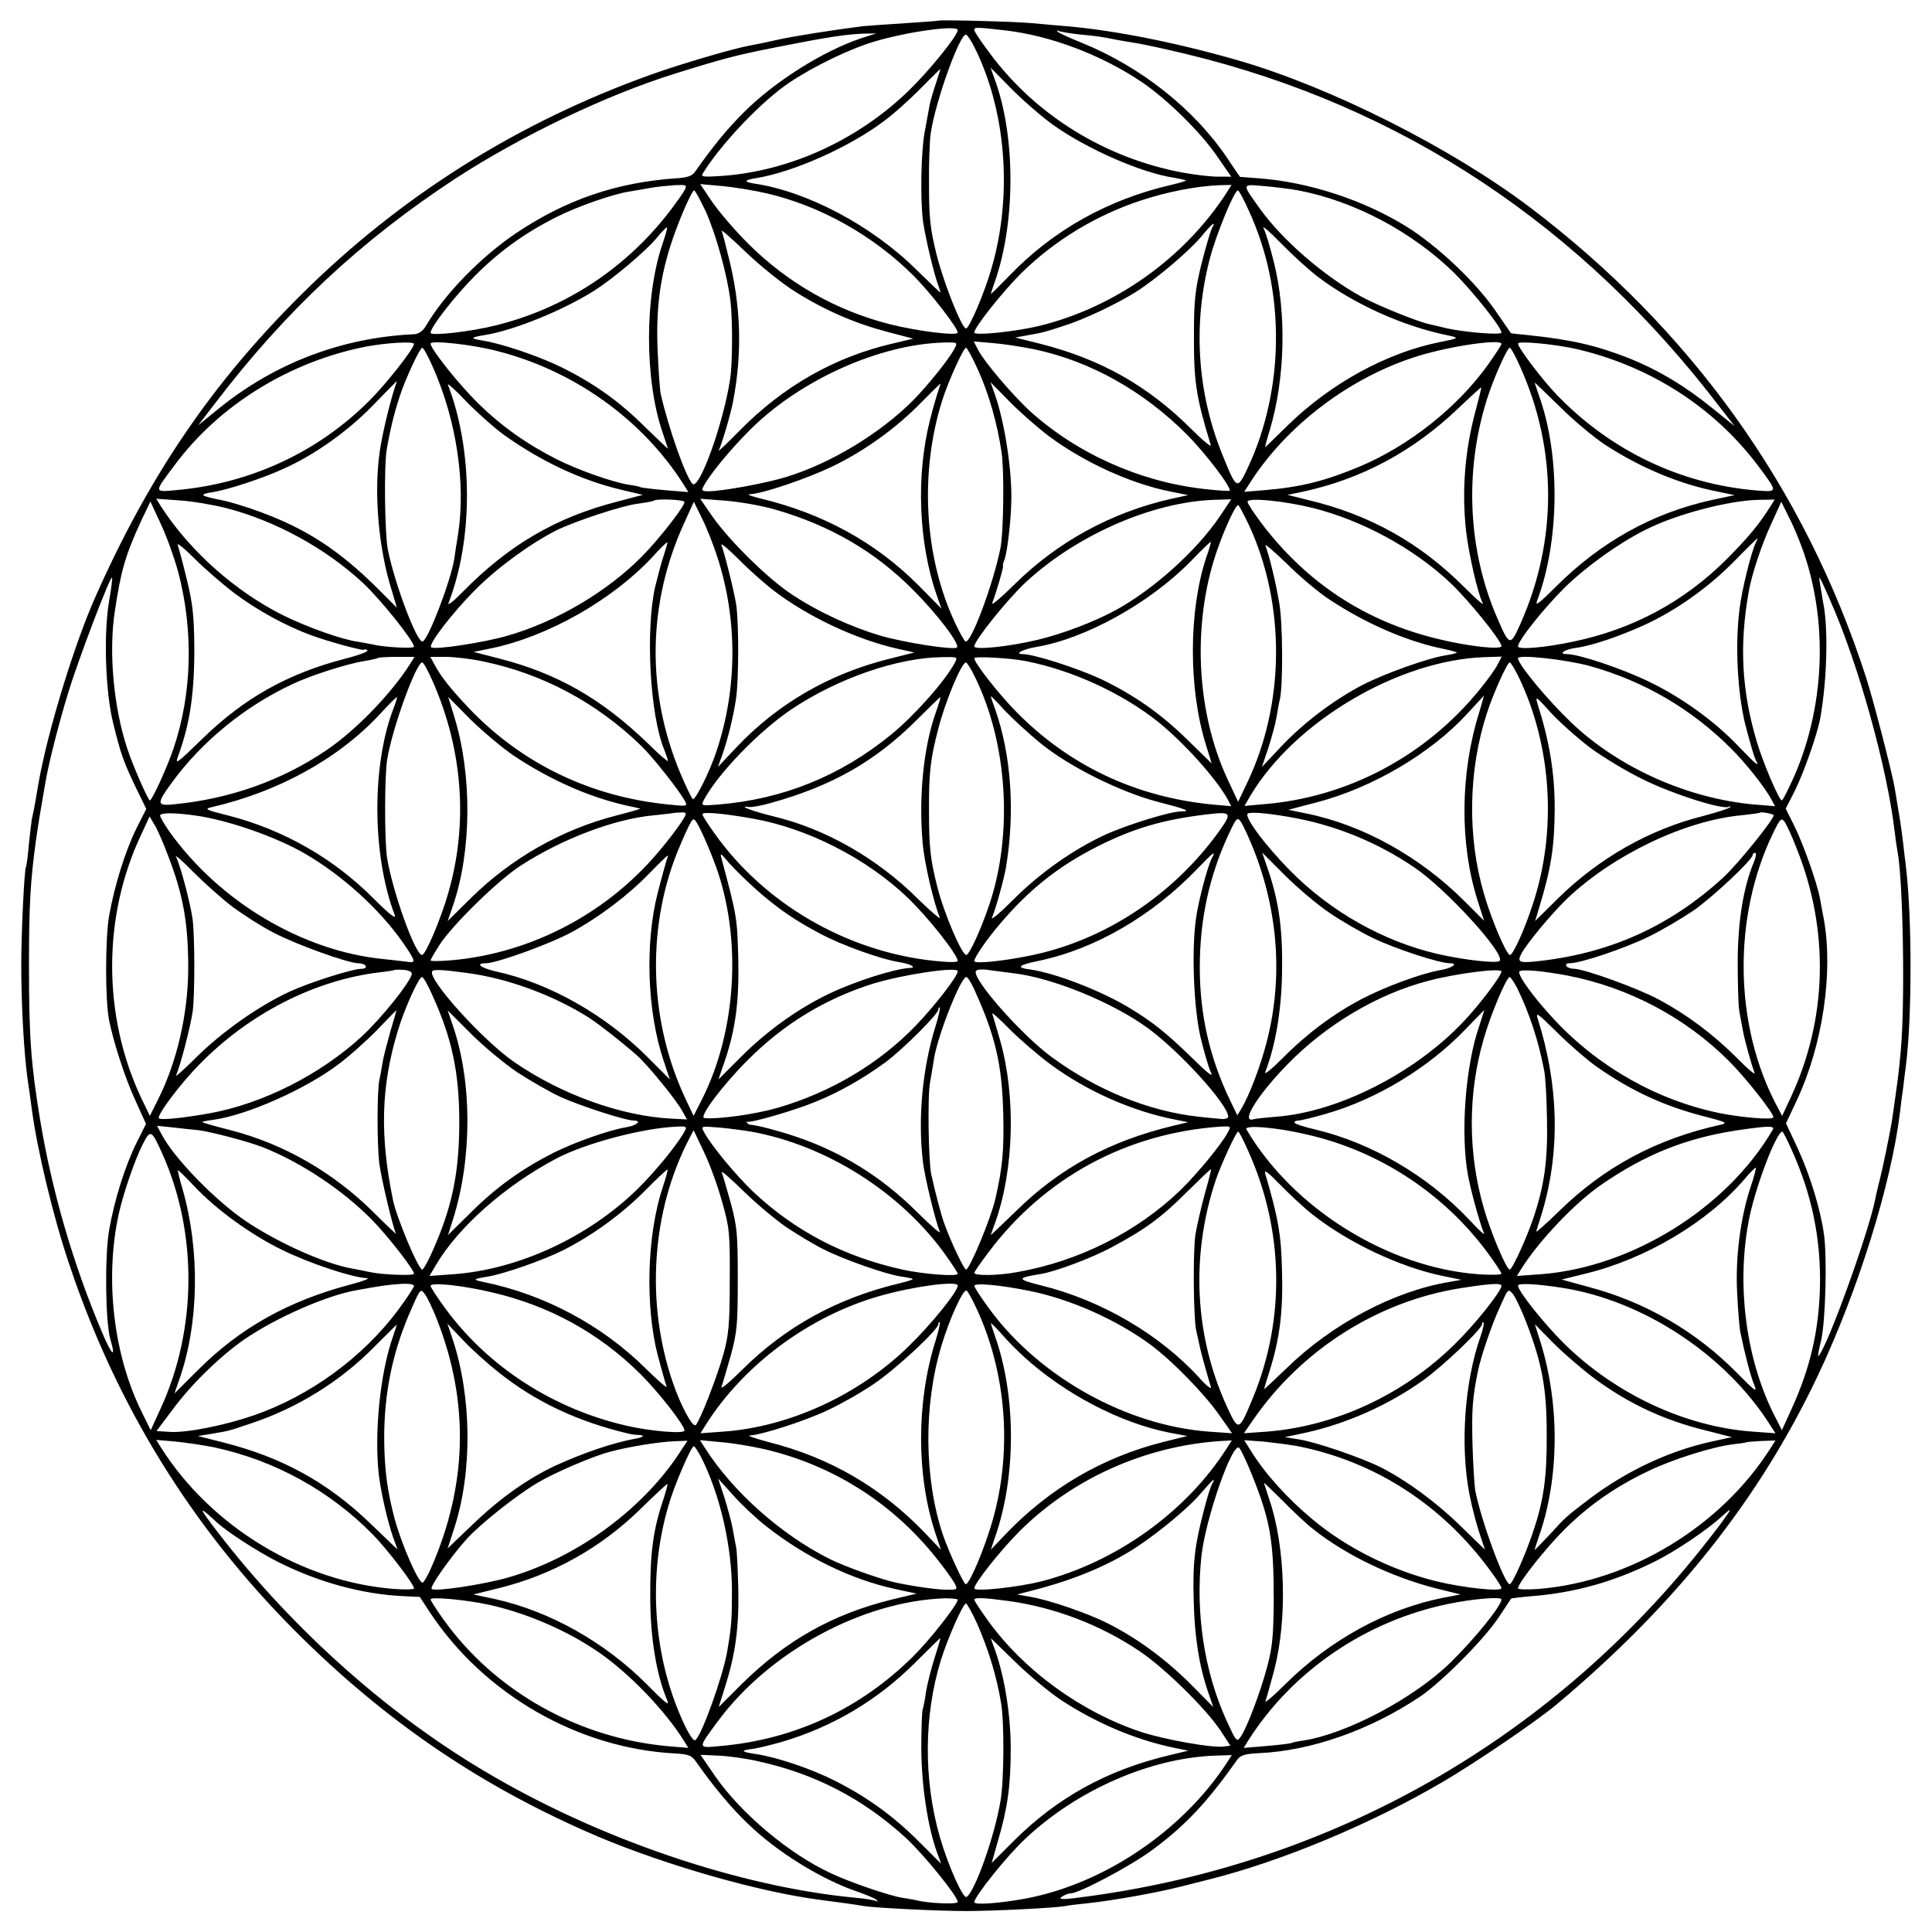 <?xml version="1.0" standalone="no"?>
<!DOCTYPE svg PUBLIC "-//W3C//DTD SVG 20010904//EN"
 "http://www.w3.org/TR/2001/REC-SVG-20010904/DTD/svg10.dtd">
<svg version="1.0" xmlns="http://www.w3.org/2000/svg"
 width="700pt" height="700pt" viewBox="0 0 700 700"
 preserveAspectRatio="xMidYMid meet">
<g transform="translate(0,700) scale(0.1,-0.1)"
fill="#000000" stroke="none">
<path d="M3398 6925 c-2 -1 -55 -5 -118 -9 -63 -4 -133 -9 -155 -11 -109 -14
-256 -37 -312 -50 -35 -8 -78 -17 -96 -20 -57 -10 -249 -66 -360 -106 -480
-172 -904 -438 -1263 -794 -324 -321 -553 -657 -749 -1099 -76 -171 -172 -485
-205 -671 -10 -60 -15 -89 -25 -135 -2 -14 -7 -56 -11 -95 -3 -38 -8 -73 -10
-76 -6 -11 -17 -239 -17 -354 0 -148 10 -323 23 -415 6 -41 13 -89 15 -107 19
-145 77 -390 136 -564 170 -509 442 -951 819 -1329 330 -330 677 -565 1096
-744 249 -105 588 -202 809 -230 48 -6 128 -17 155 -22 44 -7 272 -18 370 -18
101 0 319 11 360 18 14 3 49 7 79 10 94 10 251 38 341 61 8 2 51 13 95 24 266
66 593 202 856 357 119 70 335 217 407 277 430 360 733 740 947 1190 146 308
267 694 299 957 2 19 7 58 11 85 3 28 8 64 10 80 23 178 23 542 0 730 -2 17
-7 54 -10 84 -8 66 -13 94 -31 201 -12 64 -77 316 -103 396 -222 686 -634
1261 -1218 1703 -286 216 -721 435 -1056 532 -222 64 -447 109 -622 124 -38 3
-94 8 -124 11 -61 6 -338 13 -343 9z m72 -34 c0 -20 -103 -147 -176 -218 -183
-178 -427 -291 -673 -310 -71 -5 -83 -4 -75 8 65 106 213 262 313 329 89 60
222 124 311 150 121 36 300 60 300 41z m171 -1 c166 -19 350 -89 497 -188 90
-61 213 -182 271 -267 l52 -75 -50 0 c-27 0 -84 7 -128 15 -279 53 -527 206
-693 427 -33 44 -60 83 -60 89 0 11 5 11 111 -1z m272 -15 c66 -6 82 -9 137
-20 14 -3 43 -7 65 -11 22 -3 105 -21 184 -40 781 -189 1431 -620 1936 -1284
l50 -64 -82 66 c-97 79 -194 137 -298 179 -120 47 -208 68 -370 85 -33 3 -60
6 -61 7 0 1 -26 38 -57 83 -72 104 -210 234 -321 303 -156 97 -357 162 -536
175 -36 3 -66 5 -67 5 -1 1 -22 31 -47 69 -120 178 -314 331 -529 418 -43 17
-81 35 -85 39 -4 5 -2 6 3 3 6 -3 41 -9 78 -13z m-794 -14 c-139 -47 -313
-157 -424 -268 -62 -62 -111 -122 -178 -217 -9 -13 -28 -20 -67 -22 -216 -15
-398 -77 -579 -198 -128 -86 -259 -220 -328 -337 -11 -19 -26 -29 -43 -30
-259 -12 -500 -103 -702 -265 l-80 -65 60 78 c255 335 529 591 872 816 239
155 545 302 795 380 179 56 222 67 368 96 187 37 248 46 312 49 l50 1 -56 -18z
m410 -29 c116 -229 141 -537 64 -802 -25 -89 -81 -220 -93 -220 -15 0 -79 160
-106 265 -23 93 -28 132 -28 250 -1 77 2 163 6 191 17 118 109 371 129 358 5
-3 18 -22 28 -42z m-139 -137 c-10 -30 -21 -67 -23 -82 -3 -15 -10 -57 -17
-93 -13 -73 -16 -237 -6 -320 8 -57 39 -191 56 -235 5 -14 8 -25 7 -25 -1 0
-41 38 -88 84 -161 159 -395 283 -587 311 -39 6 -36 13 10 20 134 22 337 113
459 205 37 27 97 81 135 120 38 38 70 70 71 70 1 0 -7 -25 -17 -55z m425 -147
c123 -88 322 -175 439 -192 22 -4 41 -8 43 -10 2 -1 -23 -9 -54 -16 -229 -53
-427 -164 -585 -328 -38 -39 -68 -69 -68 -67 0 1 6 21 14 43 74 209 76 513 6
718 l-21 59 78 -79 c43 -43 110 -101 148 -128z m-1334 -236 c-5 -10 -27 -41
-48 -69 -160 -212 -382 -359 -637 -422 -91 -23 -236 -39 -236 -27 0 21 86 131
160 206 90 90 180 155 295 213 74 38 206 84 265 93 19 3 53 9 75 13 22 4 62 8
88 10 44 2 47 1 38 -17z m299 -13 c195 -46 385 -153 531 -299 61 -61 159 -188
159 -205 0 -13 -146 5 -245 30 -197 50 -372 150 -516 294 -47 47 -105 115
-129 150 l-43 64 79 -7 c43 -4 117 -16 164 -27z m1665 4 c-154 -239 -406 -417
-680 -484 -88 -21 -235 -36 -235 -24 0 19 102 147 170 215 120 118 269 209
432 263 96 32 204 53 287 56 l43 1 -17 -27z m260 7 c203 -39 412 -150 565
-300 68 -68 170 -196 170 -215 0 -10 -131 1 -196 15 -27 7 -56 13 -64 15 -43
9 -191 69 -249 101 -134 74 -285 204 -367 319 -65 91 -66 88 13 81 37 -3 95
-10 128 -16z m-2148 -76 c38 -85 79 -233 90 -328 8 -73 7 -229 -2 -282 -25
-162 -112 -401 -136 -377 -24 24 -86 199 -115 325 -3 13 -8 81 -11 152 -7 147
7 260 44 379 26 84 79 207 88 207 4 0 22 -34 42 -76z m1968 2 c66 -143 100
-304 98 -472 -1 -156 -37 -319 -98 -450 -43 -93 -43 -93 -99 46 -89 223 -104
470 -42 705 23 87 88 245 101 245 4 0 22 -33 40 -74z m-135 -65 c-5 -11 -22
-69 -37 -128 -22 -89 -27 -132 -27 -243 -1 -183 6 -232 61 -413 3 -9 -28 16
-68 56 -160 160 -331 256 -552 312 l-89 22 44 8 c61 11 61 11 134 35 71 22
193 80 259 122 72 45 192 147 235 198 44 53 58 63 40 31z m385 -174 c131 -99
310 -180 475 -213 38 -8 35 -10 -31 -23 -193 -38 -398 -150 -554 -303 -44 -43
-80 -78 -81 -78 -1 0 6 28 17 63 55 185 61 420 15 605 -14 57 -31 113 -38 125
-6 12 22 -12 63 -54 41 -42 101 -97 134 -122z m-2374 121 c-66 -192 -66 -494
0 -686 10 -30 19 -56 19 -58 0 -1 -37 35 -83 79 -93 93 -185 158 -302 216 -83
41 -217 86 -286 97 -47 8 -46 11 7 20 103 16 281 88 394 159 69 43 186 142
227 190 20 25 38 43 40 41 2 -1 -6 -28 -16 -58z m482 -176 c109 -68 216 -114
334 -145 l92 -24 -76 -18 c-210 -49 -394 -154 -552 -314 -47 -48 -81 -80 -77
-73 9 15 44 133 52 177 34 177 29 348 -17 527 -10 42 -21 83 -24 91 -4 8 36
-27 88 -77 52 -50 133 -115 180 -144z m-1383 -188 c0 -17 -100 -144 -160 -204
-188 -189 -435 -303 -704 -326 -79 -7 -79 -10 -3 91 160 216 414 374 692 429
74 14 175 20 175 10z m298 -25 c279 -70 528 -247 678 -483 l18 -29 -84 7 c-46
4 -87 9 -90 11 -3 2 -22 6 -44 9 -59 10 -179 52 -259 92 -110 56 -199 119
-285 203 -70 69 -172 197 -172 216 0 13 149 -3 238 -26z m1661 9 c-21 -40 -97
-134 -151 -189 -121 -121 -300 -229 -462 -278 -72 -22 -230 -51 -279 -51 -24
0 -26 3 -18 18 22 42 96 132 164 200 180 183 474 316 710 321 46 1 47 0 36
-21z m286 -3 c205 -43 398 -151 558 -312 67 -68 161 -192 152 -201 -2 -2 -46
1 -98 7 -231 27 -459 130 -628 284 -63 59 -163 176 -185 219 l-16 31 69 -6
c37 -3 104 -13 148 -22z m1695 19 c0 -4 -21 -36 -47 -73 -111 -156 -287 -296
-468 -372 -125 -52 -212 -74 -344 -85 l-73 -6 18 28 c134 213 369 390 615 465
118 36 299 62 299 43z m274 -19 c267 -63 497 -211 657 -424 71 -96 72 -94 -7
-88 -276 23 -529 145 -723 346 -53 55 -141 171 -141 186 0 11 135 -2 214 -20z
m-4147 -62 c87 -194 122 -427 92 -613 -5 -30 -11 -68 -13 -85 -13 -79 -91
-285 -114 -299 -19 -11 -102 208 -127 334 -11 58 -14 301 -4 360 11 66 26 129
46 190 19 61 74 180 83 180 4 0 21 -30 37 -67z m1976 -12 c39 -85 71 -197 86
-301 10 -66 7 -290 -4 -345 -26 -131 -108 -350 -127 -339 -5 3 -22 34 -38 68
-112 239 -129 546 -45 809 22 68 76 187 85 187 4 0 23 -35 43 -79z m1964 12
c136 -300 136 -633 1 -935 -36 -80 -39 -79 -82 20 -108 247 -121 535 -38 797
23 73 73 185 82 185 4 0 21 -30 37 -67z m-4079 -85 c-21 -67 -48 -184 -54
-238 -19 -149 -1 -342 45 -488 l19 -64 -76 76 c-134 132 -251 209 -416 270
-50 19 -119 40 -154 46 -68 14 -72 19 -20 27 51 8 181 50 254 84 111 49 234
136 324 229 47 48 86 88 87 89 1 0 -3 -14 -9 -31z m397 -163 c137 -98 283
-166 428 -200 l76 -18 -87 -23 c-226 -57 -398 -158 -566 -329 -32 -33 -55 -51
-51 -40 90 232 89 554 -2 791 -3 8 28 -20 68 -62 41 -42 101 -95 134 -119z
m3990 -36 c127 -83 272 -144 408 -170 l62 -13 -80 -17 c-216 -47 -405 -152
-568 -315 -60 -60 -76 -72 -68 -51 80 210 85 518 11 732 -11 32 -20 59 -20 59
0 1 42 -39 93 -89 50 -50 124 -111 162 -136z m-2415 196 c-5 -14 -19 -61 -30
-105 -52 -203 -42 -449 25 -640 l16 -45 -83 84 c-155 156 -347 261 -573 315
-33 8 -51 15 -40 15 48 2 207 56 301 101 116 56 232 139 324 234 36 36 66 66
67 66 1 0 -2 -11 -7 -25z m400 -165 c129 -96 299 -173 441 -201 l64 -13 -60
-13 c-218 -49 -416 -157 -574 -315 -46 -45 -80 -74 -76 -63 16 42 43 135 39
135 -2 0 1 11 6 24 9 25 22 129 24 204 4 111 -23 289 -59 392 l-16 45 68 -69
c37 -38 102 -95 143 -126z m1545 87 c-38 -143 -49 -288 -33 -432 10 -84 42
-225 60 -260 6 -11 -21 12 -60 51 -164 166 -347 269 -575 323 l-72 18 58 12
c211 46 396 145 559 300 45 43 84 78 85 78 1 -1 -9 -42 -22 -90z m-4525 -348
c178 -46 361 -146 496 -272 63 -59 184 -210 184 -230 0 -8 -110 -2 -150 8 -8
2 -32 6 -54 10 -58 8 -181 52 -269 95 -174 87 -338 232 -443 394 l-18 29 84
-6 c47 -3 123 -16 170 -28z m1660 22 c0 -16 -91 -133 -153 -196 -126 -128
-310 -237 -487 -288 -85 -25 -268 -53 -278 -42 -11 10 75 122 158 206 79 80
199 168 295 217 67 33 238 90 296 97 30 4 56 9 58 11 9 8 111 4 111 -5z m328
-27 c200 -58 361 -151 501 -292 86 -86 170 -196 158 -208 -10 -10 -189 17
-277 43 -106 31 -228 87 -322 150 -88 58 -226 195 -287 282 l-44 64 91 -7 c51
-4 132 -18 180 -32z m1611 -26 c-85 -125 -241 -265 -379 -340 -76 -41 -191
-85 -280 -106 -104 -25 -230 -38 -230 -24 0 21 119 169 185 231 185 172 459
292 683 300 l63 2 -42 -63z m336 32 c180 -45 366 -146 499 -271 65 -61 186
-210 186 -230 0 -14 -121 -1 -230 26 -262 63 -476 203 -640 420 -27 36 -50 71
-50 77 0 16 128 4 235 -22z m1658 3 c-38 -61 -80 -112 -157 -189 -154 -154
-340 -254 -557 -299 -99 -21 -199 -30 -199 -17 0 21 95 140 172 216 80 77 196
160 293 208 112 56 300 105 408 107 l57 1 -17 -27z m-5768 -233 c57 -214 51
-443 -16 -641 -21 -64 -78 -189 -86 -189 -6 0 -60 122 -81 185 -50 149 -69
352 -46 500 22 147 38 203 96 329 l33 69 37 -80 c21 -44 49 -122 63 -173z
m1954 52 c74 -228 73 -478 -4 -707 -25 -74 -76 -176 -85 -170 -4 3 -24 44 -44
91 -125 297 -120 617 12 907 l36 79 28 -57 c16 -31 42 -96 57 -143z m3937 14
c93 -272 72 -595 -56 -853 -11 -24 -22 -43 -24 -43 -10 0 -67 134 -90 210 -55
184 -65 350 -30 546 10 60 47 172 82 247 l36 79 29 -59 c17 -32 40 -89 53
-127z m-2011 102 c134 -290 131 -650 -8 -938 l-31 -65 -39 83 c-112 242 -128
556 -41 817 27 81 70 175 80 175 3 0 20 -33 39 -72z m1836 -66 c-15 -29 -50
-169 -58 -236 -17 -130 -8 -304 20 -419 15 -59 32 -117 37 -128 18 -32 5 -22
-62 48 -86 90 -203 175 -323 233 -94 46 -254 100 -297 100 -35 0 -10 17 34 23
58 8 157 42 247 83 113 52 229 134 322 228 46 47 85 85 87 86 1 0 -2 -8 -7
-18z m-5508 -184 c84 -62 180 -114 270 -148 67 -25 197 -60 197 -54 0 3 5 2
11 -2 6 -4 -31 -18 -82 -31 -205 -53 -364 -142 -514 -288 -99 -96 -102 -98
-88 -60 42 116 58 227 57 395 -1 109 -6 155 -27 240 -14 58 -29 114 -33 125
-4 11 23 -11 60 -48 38 -38 105 -96 149 -129z m1554 146 c-8 -21 -22 -75 -33
-119 -36 -159 -19 -468 33 -592 7 -18 13 -36 13 -40 0 -4 -33 24 -72 63 -169
163 -330 255 -543 309 l-89 23 59 12 c208 42 442 175 588 331 28 31 53 56 55
54 1 -1 -4 -19 -11 -41z m398 -135 c126 -96 301 -177 449 -210 l59 -13 -91
-23 c-217 -54 -405 -163 -554 -321 l-67 -71 15 41 c22 62 42 146 51 208 10 69
10 269 1 335 -7 49 -41 184 -54 220 -4 10 24 -13 62 -51 38 -39 96 -90 129
-115z m1565 120 c-64 -195 -64 -476 0 -680 11 -35 20 -64 20 -65 0 0 -39 38
-87 85 -98 96 -195 164 -317 222 -82 38 -240 89 -280 89 -33 0 0 18 49 26 178
30 409 158 558 309 39 41 73 73 74 72 1 -2 -6 -28 -17 -58z m445 -150 c131
-87 280 -152 410 -179 31 -6 55 -13 53 -15 -2 -2 -19 -6 -38 -9 -66 -10 -222
-66 -304 -108 -105 -55 -216 -139 -298 -227 l-66 -70 23 68 c12 37 26 88 30
112 4 24 9 53 12 64 12 51 11 276 -2 350 -13 77 -36 171 -50 208 -4 10 30 -20
77 -65 46 -46 115 -104 153 -129z m-4420 -9 c-20 -118 -13 -328 15 -440 27
-110 37 -139 82 -233 l38 -78 -34 -67 c-41 -82 -81 -209 -101 -322 -14 -83
-14 -304 0 -375 16 -82 61 -219 96 -293 l38 -84 -33 -66 c-43 -86 -82 -211
-101 -321 -16 -98 -13 -333 5 -394 22 -74 4 -57 -32 30 -104 246 -180 508
-223 768 -33 200 -40 300 -40 555 0 220 5 307 25 453 9 63 14 95 34 209 13 76
47 209 83 328 34 112 152 424 159 417 2 -1 -3 -41 -11 -87z m6236 5 c103 -232
207 -608 234 -840 3 -27 8 -59 10 -70 20 -101 28 -546 12 -720 -7 -81 -12
-116 -31 -248 -8 -52 -35 -183 -48 -232 -5 -22 -12 -48 -13 -57 -23 -119 -171
-531 -206 -571 -4 -5 0 20 9 55 16 67 23 305 10 390 -13 90 -51 213 -94 306
l-43 92 39 83 c94 200 133 465 98 657 -5 25 -11 59 -14 75 -9 52 -62 202 -94
265 l-30 60 34 67 c32 65 80 201 91 260 25 140 30 331 10 423 -2 14 -7 41 -10
60 -5 33 -5 34 7 10 6 -14 20 -43 29 -65z m-5146 -232 c-68 -107 -197 -240
-302 -311 -161 -109 -347 -176 -551 -196 -65 -7 -66 1 -9 79 109 149 264 276
438 357 68 32 200 74 260 83 24 4 46 9 48 11 2 2 33 4 69 4 l64 0 -17 -27z
m263 11 c216 -44 413 -149 575 -306 45 -44 136 -160 158 -199 11 -21 10 -21
-58 -14 -284 28 -532 148 -724 349 -66 70 -103 116 -125 159 l-15 27 56 0 c31
0 91 -7 133 -16z m1711 -6 c-35 -66 -146 -191 -232 -261 -183 -149 -391 -233
-625 -252 -62 -5 -63 -5 -51 18 51 95 201 250 318 328 168 112 383 186 544
188 57 1 58 1 46 -21z m256 7 c170 -33 352 -117 483 -222 95 -77 211 -207 251
-281 l12 -23 -68 6 c-277 27 -517 140 -708 333 -63 63 -155 180 -155 197 0 8
130 1 185 -10z m1711 -13 c-8 -16 -36 -55 -63 -88 -196 -243 -481 -394 -787
-418 l-67 -6 22 38 c161 269 536 490 847 501 l63 2 -15 -29z m334 -5 c197 -55
369 -156 512 -299 56 -56 123 -141 147 -186 l12 -23 -73 6 c-242 21 -493 133
-665 297 -85 81 -193 211 -193 233 0 15 176 -5 260 -28z m-4193 -54 c110 -248
130 -518 57 -769 -26 -92 -82 -224 -95 -224 -25 0 -109 237 -127 355 -9 64 -9
297 1 354 18 112 105 351 127 351 4 0 21 -30 37 -67z m1966 13 c117 -238 138
-566 52 -822 -30 -90 -73 -184 -84 -184 -16 0 -81 151 -105 247 -25 98 -30
143 -30 273 -1 140 5 191 34 301 25 98 84 239 100 239 3 0 19 -24 33 -54z
m1969 2 c120 -248 140 -557 52 -823 -30 -93 -72 -185 -83 -185 -13 0 -69 132
-95 224 -60 206 -56 445 11 651 22 69 74 185 83 185 4 0 18 -24 32 -52z
m-4076 -114 c-80 -207 -78 -533 4 -749 7 -18 -18 1 -76 59 -146 147 -328 250
-526 301 -81 20 -89 24 -63 30 243 56 460 175 610 336 33 36 61 64 63 63 2 -1
-4 -19 -12 -40z m434 -171 c141 -94 291 -159 440 -188 8 -2 17 -4 20 -5 3 0
-37 -12 -88 -25 -198 -51 -380 -155 -526 -299 l-84 -83 19 55 c68 198 70 474
5 685 l-22 72 80 -81 c45 -44 115 -103 156 -131z m1530 154 c-44 -125 -62
-305 -47 -472 6 -71 40 -217 62 -269 5 -10 -30 19 -78 66 -148 148 -336 255
-524 300 -78 19 -135 41 -88 34 10 -1 45 5 79 15 222 62 376 150 526 299 47
47 86 85 87 84 2 0 -6 -26 -17 -57z m384 -113 c104 -84 287 -174 420 -209 105
-27 125 -35 85 -35 -39 0 -192 -47 -276 -85 -114 -53 -233 -136 -330 -233 -48
-48 -83 -78 -79 -67 14 32 44 142 51 183 33 201 19 406 -39 571 -9 24 -16 46
-16 48 0 3 23 -21 51 -52 29 -30 88 -85 133 -121z m1586 117 c-70 -222 -72
-479 -6 -685 l23 -72 -71 71 c-161 161 -369 277 -575 318 l-63 13 103 27 c203
53 415 179 545 321 32 35 60 65 60 65 1 1 -6 -25 -16 -58z m400 -129 c47 -35
135 -88 195 -117 110 -54 288 -110 309 -98 6 3 8 2 4 -2 -5 -5 -47 -18 -95
-31 -197 -49 -379 -153 -527 -298 l-84 -83 14 46 c44 145 56 220 57 361 0 127
-18 241 -62 379 -9 31 -6 29 47 -30 31 -34 95 -91 142 -127z m-5050 -247 c118
-17 290 -77 395 -138 136 -79 270 -201 354 -321 47 -68 49 -76 19 -71 -13 2
-52 6 -88 10 -295 29 -596 209 -777 463 -18 26 -33 52 -33 57 0 11 52 11 130
0z m1771 -4 c-22 -40 -102 -141 -156 -194 -184 -186 -431 -303 -687 -326 -43
-4 -78 -4 -78 -1 0 4 15 29 32 56 49 75 214 236 295 288 152 98 340 169 482
182 36 4 67 7 68 8 1 0 13 2 27 2 21 2 24 -1 17 -15z m247 -7 c198 -35 411
-144 558 -284 74 -70 184 -209 184 -232 0 -4 -26 -5 -57 -2 -317 25 -619 191
-807 441 -36 48 -63 90 -61 94 6 8 75 2 183 -17z m1691 -43 c-167 -234 -419
-400 -690 -454 -100 -20 -199 -30 -199 -19 0 13 46 80 96 138 104 122 209 206
354 279 128 64 233 95 390 114 92 11 95 7 49 -58z m284 43 c147 -29 292 -89
420 -176 113 -75 329 -311 311 -339 -7 -11 -127 2 -227 25 -196 46 -386 153
-532 301 -93 94 -172 201 -153 208 18 6 88 -1 181 -19z m1723 13 c8 -7 -130
-179 -183 -227 -196 -179 -416 -277 -684 -304 -55 -5 -62 -1 -47 28 18 36 114
151 168 202 166 157 425 281 629 300 36 4 68 8 69 10 4 3 43 -4 48 -9z m-5818
-145 c56 -144 74 -246 74 -412 -1 -165 -41 -339 -111 -477 l-28 -56 -31 64
c-141 299 -141 659 0 956 l30 65 17 -29 c10 -15 32 -65 49 -111z m1984 -36
c97 -264 77 -601 -49 -850 l-30 -59 -28 59 c-133 281 -144 616 -30 899 19 46
40 93 47 104 12 20 14 18 37 -27 13 -26 37 -83 53 -126z m1949 59 c91 -229
108 -472 48 -702 -22 -86 -63 -192 -89 -236 l-17 -28 -28 58 c-73 153 -108
308 -108 478 0 173 34 330 104 481 29 62 32 65 45 46 8 -11 28 -55 45 -97z
m1969 0 c119 -297 111 -618 -23 -904 l-30 -64 -18 34 c-157 293 -162 688 -14
992 26 53 29 55 42 38 7 -11 27 -54 43 -96z m-5667 -211 c38 -28 103 -70 146
-92 78 -42 272 -112 309 -112 12 0 24 -4 27 -10 3 -5 -3 -10 -13 -10 -35 0
-186 -48 -263 -83 -112 -52 -244 -145 -338 -238 -46 -46 -79 -75 -73 -64 13
25 52 173 60 230 8 55 8 269 0 333 -8 59 -44 195 -60 227 -6 11 23 -14 63 -55
41 -41 105 -98 142 -126z m1899 61 c79 -69 137 -109 230 -158 76 -41 221 -93
286 -103 40 -6 65 -20 39 -21 -56 -3 -195 -47 -292 -93 -113 -54 -225 -134
-320 -229 l-82 -82 24 70 c38 113 51 213 48 361 -4 155 -4 157 -61 370 -6 21
-2 19 26 -15 19 -22 65 -67 102 -100z m1649 116 c-16 -29 -50 -160 -58 -221
-16 -116 -8 -319 16 -425 13 -55 30 -113 38 -130 11 -21 -9 -6 -68 52 -89 87
-142 130 -225 180 -103 63 -270 127 -359 140 -56 7 -48 16 30 32 204 43 410
163 574 334 59 61 67 67 52 38z m424 -197 c42 -29 114 -71 160 -93 81 -39 240
-91 278 -91 33 0 8 -18 -35 -25 -69 -12 -204 -62 -287 -106 -102 -54 -198
-126 -285 -214 -38 -38 -66 -61 -62 -50 37 96 58 218 61 355 3 158 -10 256
-48 371 l-24 70 82 -82 c45 -45 117 -106 160 -135z m1539 181 c-37 -90 -57
-209 -58 -355 0 -80 2 -163 6 -185 4 -22 10 -53 13 -70 6 -33 31 -124 42 -152
4 -10 -25 14 -63 53 -88 88 -184 159 -283 212 -78 42 -272 112 -309 112 -12 0
-24 5 -27 10 -3 6 2 10 12 10 41 0 203 55 288 97 49 24 121 67 161 94 69 48
214 184 214 201 0 4 4 8 9 8 6 0 3 -16 -5 -35z m-3939 8 c-3 -10 -18 -63 -32
-118 -47 -184 -38 -431 21 -607 l23 -69 -82 82 c-153 153 -355 267 -547 309
-57 13 -78 30 -37 30 38 0 232 70 309 112 100 54 208 136 283 214 34 35 64 64
66 64 2 0 0 -8 -4 -17z m-923 -413 c-8 -32 -110 -159 -181 -225 -151 -139
-359 -244 -553 -279 -95 -17 -176 -25 -182 -18 -10 9 77 125 147 196 180 184
418 305 652 333 28 3 51 7 53 8 2 2 18 2 35 1 20 -2 31 -8 29 -16z m198 5
c148 -19 316 -81 445 -163 42 -28 116 -86 174 -137 40 -36 146 -166 165 -204
l15 -27 -57 3 c-180 9 -398 87 -569 205 -113 78 -315 301 -297 329 4 7 37 6
124 -6z m1780 6 c0 -18 -82 -124 -152 -197 -133 -138 -308 -242 -501 -298 -80
-23 -213 -42 -265 -37 -22 2 66 119 158 211 130 130 278 220 450 275 110 34
310 64 310 46z m200 -7 c142 -16 362 -106 490 -200 116 -85 290 -277 290 -320
0 -6 -12 -10 -27 -8 -16 1 -52 5 -81 8 -181 20 -370 97 -533 217 -112 83 -289
285 -273 311 3 5 22 7 42 4 20 -3 62 -8 92 -12z m1770 6 c0 -15 -79 -120 -137
-181 -175 -186 -454 -328 -678 -345 -38 -3 -75 -7 -82 -9 -51 -16 12 86 122
199 141 144 325 254 509 302 101 27 266 48 266 34z m241 -15 c220 -43 425
-151 584 -310 63 -63 167 -196 160 -204 -9 -9 -112 0 -190 15 -228 46 -441
166 -603 339 -74 79 -135 163 -127 175 6 9 81 3 176 -15z m-4114 -72 c71 -156
97 -280 97 -458 0 -186 -26 -311 -100 -475 -15 -33 -30 -60 -34 -60 -14 0 -92
185 -106 251 -48 233 -44 412 17 613 23 78 76 196 88 196 5 0 22 -30 38 -67z
m1962 24 c78 -171 102 -274 106 -457 3 -130 -3 -192 -29 -305 -15 -67 -93
-255 -106 -255 -7 0 -56 103 -78 165 -11 28 -33 113 -48 180 -10 49 -14 287
-4 335 4 25 11 62 14 84 14 86 97 296 117 296 5 0 17 -19 28 -43z m1969 1 c43
-89 76 -187 97 -298 4 -19 9 -99 10 -177 3 -146 -9 -237 -50 -358 -23 -69 -76
-185 -85 -185 -12 0 -69 135 -94 223 -58 200 -58 415 0 614 25 87 82 223 94
223 3 0 16 -19 28 -42z m-2109 -138 c-47 -151 -64 -334 -45 -490 6 -54 46
-217 61 -253 4 -10 -32 22 -81 70 -129 129 -276 220 -444 276 -63 21 -136 40
-162 42 -3 0 -9 3 -12 8 -3 4 -3 5 0 3 9 -7 175 41 251 73 84 34 170 83 251
142 62 46 192 175 192 192 0 6 2 8 5 6 2 -3 -5 -34 -16 -69z m-1975 -18 c-12
-43 -25 -93 -28 -112 -3 -19 -8 -48 -12 -65 -8 -44 -8 -231 0 -299 7 -55 51
-240 61 -256 3 -5 -35 31 -83 79 -146 144 -323 246 -516 296 -55 14 -101 27
-103 29 -2 2 17 6 42 9 120 17 331 110 450 200 38 28 101 84 140 124 38 40 70
72 71 73 1 0 -9 -35 -22 -78z m460 -147 c46 -30 117 -71 158 -90 71 -32 234
-85 264 -85 31 0 11 -18 -26 -24 -62 -10 -187 -54 -265 -93 -114 -58 -205
-123 -296 -213 l-86 -85 18 56 c70 222 70 498 0 702 l-19 56 84 -84 c47 -47
122 -109 168 -140z m1933 28 c130 -96 296 -170 453 -200 l45 -9 -55 -13 c-232
-56 -412 -154 -572 -312 -49 -47 -88 -85 -88 -84 0 2 7 22 16 46 68 191 75
457 18 658 -14 47 -26 91 -29 98 -2 7 26 -18 63 -56 37 -37 104 -95 149 -128z
m1553 141 c-51 -146 -69 -392 -41 -544 11 -57 41 -168 58 -209 3 -8 -21 14
-53 49 -150 159 -352 278 -556 327 -43 10 -78 21 -78 26 0 4 6 7 14 7 8 0 54
11 102 25 184 53 371 167 504 306 36 37 66 68 67 69 1 0 -7 -25 -17 -56z m421
-146 c124 -88 248 -146 394 -183 78 -20 86 -24 60 -30 -233 -51 -423 -153
-588 -315 -48 -47 -85 -79 -81 -71 3 9 14 43 24 77 63 217 57 454 -18 691 -9
28 -2 23 67 -45 43 -43 106 -98 142 -124z m-5061 -233 c46 -6 180 -41 233 -62
139 -55 292 -157 398 -266 56 -58 149 -177 149 -192 0 -8 -114 -4 -160 6 -19
4 -48 10 -65 13 -98 17 -267 93 -382 170 -112 75 -264 231 -308 317 l-16 30
58 -6 c32 -4 74 -8 93 -10z m1761 -3 c-25 -47 -106 -146 -171 -210 -179 -175
-432 -292 -669 -309 l-85 -6 23 39 c82 139 251 288 436 386 106 56 314 111
438 116 33 2 37 0 28 -16z m240 -2 c272 -49 542 -219 705 -447 24 -34 44 -64
44 -68 0 -11 -123 -2 -200 15 -213 47 -390 140 -541 282 -64 61 -154 170 -178
216 -12 22 -12 22 51 17 35 -3 88 -10 119 -15z m1728 -2 c-22 -43 -113 -153
-173 -211 -157 -151 -368 -257 -590 -296 -69 -13 -156 -14 -156 -3 0 4 23 37
51 74 203 271 500 432 840 456 39 2 40 2 28 -20z m288 -9 c263 -60 499 -216
658 -435 25 -34 45 -65 45 -69 0 -4 -37 -5 -82 -2 -330 24 -674 239 -842 525
-10 17 108 8 221 -19z m1686 18 c-166 -285 -513 -500 -843 -524 l-84 -6 18 29
c64 101 195 238 287 301 159 110 307 169 489 197 114 17 142 18 133 3z m-5835
-87 c128 -285 126 -635 -5 -921 l-37 -81 -29 59 c-106 209 -139 491 -86 728
17 75 58 194 86 249 28 55 32 53 71 -34z m2029 -177 c26 -91 28 -111 27 -283
0 -157 -4 -197 -22 -263 -23 -84 -86 -245 -101 -260 -11 -11 -54 68 -83 153
-100 290 -77 623 59 884 l16 31 39 -82 c21 -44 50 -125 65 -180z m1904 190
c131 -288 137 -612 18 -899 -50 -121 -52 -121 -92 -34 -119 257 -134 549 -42
825 20 58 74 175 81 175 3 0 19 -30 35 -67z m1970 2 c74 -163 107 -324 103
-499 -4 -157 -35 -292 -102 -439 l-36 -79 -17 34 c-113 210 -151 494 -100 740
25 118 98 308 119 308 2 0 17 -29 33 -65z m-4090 -137 c-57 -172 -64 -429 -18
-608 14 -52 28 -103 32 -113 4 -10 -30 20 -76 65 -158 157 -369 269 -587 313
-40 8 -39 11 12 19 59 9 207 61 278 97 106 54 209 129 293 213 44 45 82 80 84
79 1 -1 -6 -30 -18 -65z m449 -145 c41 -27 102 -64 135 -80 73 -37 225 -90
279 -98 22 -3 41 -7 43 -9 2 -2 -20 -9 -49 -16 -223 -53 -411 -156 -568 -312
-46 -46 -80 -74 -76 -63 4 11 19 63 34 115 23 86 25 113 25 275 0 162 -2 189
-25 275 -15 52 -29 103 -33 112 -3 9 31 -21 77 -66 46 -45 117 -105 158 -133z
m1515 121 c-13 -49 -29 -116 -34 -149 -9 -62 -7 -301 3 -345 3 -14 8 -36 11
-50 4 -22 22 -87 42 -155 4 -11 -14 2 -40 31 -143 158 -356 283 -576 337 -88
22 -88 27 -1 41 53 8 188 59 258 97 120 64 179 107 270 198 48 47 88 86 90 85
1 -1 -9 -41 -23 -90z m390 -74 c129 -102 317 -191 472 -223 l68 -14 -45 -8
c-199 -33 -424 -152 -587 -311 -46 -44 -83 -79 -83 -77 0 2 9 32 20 66 37 118
49 214 45 362 -3 133 -14 193 -61 353 -5 16 11 4 52 -38 33 -34 86 -84 119
-110z m1588 100 c-37 -110 -56 -258 -49 -385 3 -60 8 -123 11 -139 17 -83 38
-164 51 -194 12 -30 3 -23 -64 45 -147 149 -330 255 -532 309 l-102 28 89 22
c217 53 440 186 573 341 19 23 38 42 41 42 3 1 -5 -31 -18 -69z m-5641 4 c79
-85 210 -180 323 -234 98 -48 252 -99 304 -101 14 0 -12 -11 -59 -23 -226 -60
-400 -157 -554 -311 l-84 -84 18 52 c71 202 75 468 11 690 -11 37 -18 67 -16
67 2 0 28 -25 57 -56z m798 -363 c0 -5 -26 -45 -58 -88 -128 -171 -318 -310
-522 -381 -108 -37 -244 -64 -305 -60 l-48 3 60 80 c68 92 175 195 261 254
115 78 295 157 402 176 93 17 116 20 161 23 27 2 49 -1 49 -7z m276 -22 c212
-48 394 -148 545 -298 67 -67 159 -185 159 -204 0 -13 -123 -3 -213 18 -262
61 -494 210 -649 418 -32 43 -58 83 -58 88 0 14 113 2 216 -22z m1694 23 c0
-22 -98 -143 -180 -222 -180 -175 -431 -290 -669 -307 l-83 -6 18 29 c138 219
375 395 630 468 121 35 284 57 284 38z m259 -19 c146 -29 314 -103 438 -194
78 -57 198 -180 252 -258 l45 -64 -85 6 c-296 22 -610 196 -791 440 -32 43
-58 83 -58 88 0 12 96 3 199 -18z m1711 18 c0 -19 -96 -140 -170 -212 -185
-182 -430 -296 -679 -316 l-84 -6 33 48 c176 255 453 431 754 478 109 17 146
19 146 8z m220 -7 c295 -46 594 -244 754 -498 l19 -29 -84 6 c-243 18 -494
135 -680 317 -74 73 -169 192 -169 212 0 10 70 6 160 -8z m-4076 -117 c117
-299 109 -599 -22 -898 -11 -26 -25 -49 -30 -53 -13 -8 -77 137 -103 234 -26
99 -36 176 -37 283 -1 170 31 325 101 480 30 68 31 69 47 47 9 -12 29 -54 44
-93z m1956 38 c115 -250 130 -554 40 -816 -31 -93 -70 -179 -81 -179 -7 0 -62
118 -83 180 -68 204 -70 469 -5 684 28 95 79 207 91 200 5 -3 22 -34 38 -69z
m1990 -46 c57 -149 74 -238 74 -404 1 -159 -11 -242 -50 -357 -29 -86 -75
-188 -84 -188 -19 0 -104 231 -125 340 -3 19 -8 96 -10 170 -3 121 0 166 20
263 10 51 51 171 81 235 28 63 28 64 46 43 9 -12 31 -58 48 -102z m-2141 -69
c-69 -221 -69 -486 0 -695 l20 -60 -57 60 c-158 165 -345 274 -567 330 -49 13
-80 24 -69 24 44 2 202 53 284 92 47 22 121 64 165 94 78 52 235 197 235 218
0 6 2 8 5 6 2 -3 -5 -34 -16 -69z m320 -55 c148 -135 350 -241 529 -276 l64
-12 -89 -22 c-220 -56 -410 -167 -571 -335 l-52 -55 15 45 c77 218 77 513 0
729 -8 24 -15 45 -15 47 0 2 17 -15 38 -38 20 -24 57 -61 81 -83z m1656 75
c-59 -166 -75 -397 -41 -574 11 -55 27 -115 41 -155 8 -24 15 -44 15 -45 0 -1
-39 37 -87 84 -89 87 -195 165 -289 213 -69 35 -238 93 -299 102 l-50 8 80 17
c146 33 295 99 420 188 72 51 215 187 215 205 0 6 2 8 5 5 3 -3 -2 -24 -10
-48z m-3941 -2 c-47 -132 -69 -354 -51 -506 9 -67 31 -163 51 -221 9 -24 16
-44 16 -45 0 0 -44 42 -98 94 -156 150 -320 240 -534 294 l-91 23 49 8 c65 11
59 9 147 39 165 55 321 152 442 275 44 44 81 81 82 81 1 0 -5 -19 -13 -42z
m381 -129 c135 -108 288 -180 475 -224 8 -2 24 -4 34 -4 25 -1 17 -9 -14 -14
-81 -15 -186 -51 -287 -97 -99 -46 -200 -117 -299 -212 l-92 -88 25 77 c65
203 62 472 -7 681 l-19 56 57 -60 c31 -33 89 -85 127 -115z m3970 -22 c124
-92 253 -153 410 -191 l90 -23 -78 -17 c-152 -34 -304 -106 -436 -205 -90 -69
-85 -64 -148 -133 -29 -31 -53 -55 -53 -54 0 2 7 23 15 47 75 211 77 481 6
708 l-20 63 67 -68 c37 -37 103 -94 147 -127z m-4999 -251 c219 -47 419 -157
576 -317 54 -56 148 -179 148 -194 0 -4 -33 -5 -73 -2 -333 26 -661 225 -843
511 l-18 29 70 -6 c38 -4 101 -13 140 -21z m1697 -3 c-134 -214 -377 -395
-630 -468 -89 -26 -268 -53 -279 -42 -8 7 67 114 127 181 49 54 177 156 254
202 61 37 203 98 265 114 66 18 178 36 233 38 l48 2 -18 -27z m294 -3 c255
-59 476 -201 637 -410 24 -30 48 -65 55 -77 11 -22 10 -23 -26 -23 -34 0 -109
10 -183 25 -51 10 -187 58 -245 87 -175 88 -350 243 -451 402 l-18 28 75 -7
c41 -3 111 -15 156 -25z m1678 3 c-146 -230 -400 -412 -670 -482 -85 -22 -245
-39 -245 -26 0 18 94 137 166 209 192 190 454 307 728 325 l39 2 -18 -28z
m253 8 c283 -55 529 -214 704 -455 21 -28 38 -55 38 -60 0 -14 -139 1 -237 25
-162 40 -324 121 -445 222 -91 75 -173 166 -223 246 l-27 43 69 -5 c37 -4 92
-11 121 -16z m1717 -8 c-180 -284 -509 -483 -840 -510 -41 -3 -75 -2 -75 2 0
19 101 147 170 215 88 87 184 154 302 210 89 43 233 88 307 97 25 3 47 6 48 7
2 2 26 3 54 5 l52 2 -18 -28z m-3875 -32 c69 -136 112 -323 112 -486 0 -104
-2 -129 -17 -217 -15 -90 -94 -310 -116 -323 -9 -6 -38 46 -69 126 -87 227
-97 490 -28 724 20 71 82 215 92 215 3 0 15 -18 26 -39z m1995 -62 c67 -166
80 -238 80 -454 -1 -134 -5 -174 -24 -245 -25 -93 -73 -220 -96 -253 -14 -20
-16 -17 -51 59 -81 178 -113 390 -91 596 15 137 113 416 137 392 6 -6 26 -48
45 -95z m-1760 -188 c145 -114 308 -193 467 -228 l79 -17 -88 -21 c-216 -53
-387 -149 -549 -310 l-80 -80 22 70 c39 122 52 220 49 360 -2 72 -5 139 -8
150 -2 11 -8 40 -12 64 -4 24 -18 75 -30 114 l-23 70 54 -60 c30 -34 83 -84
119 -112z m1616 151 c-5 -9 -17 -47 -26 -82 -37 -140 -44 -201 -40 -340 3
-131 20 -237 52 -330 l19 -55 -85 86 c-90 89 -191 164 -299 218 -71 36 -213
85 -282 96 l-45 8 35 9 c146 36 266 83 365 142 82 48 211 152 262 211 51 59
59 65 44 37z m-1985 -47 c-40 -117 -51 -199 -50 -370 1 -140 22 -271 60 -362
12 -27 -1 -18 -73 55 -153 153 -351 264 -548 308 l-80 17 93 23 c194 48 370
146 515 289 51 50 93 89 95 88 2 0 -4 -22 -12 -48z m2354 -117 c116 -92 282
-172 443 -213 l89 -22 -63 -12 c-207 -41 -411 -153 -573 -314 -43 -43 -75 -70
-71 -60 4 10 18 61 32 113 48 185 40 448 -18 617 -10 31 -19 58 -19 60 0 2 30
-28 68 -65 37 -38 87 -85 112 -104z m-3972 24 c38 -34 146 -104 217 -140 146
-74 306 -118 454 -125 l62 -3 38 -58 c196 -295 535 -490 885 -509 53 -3 62 -7
80 -33 61 -87 127 -166 186 -222 105 -102 268 -203 400 -247 30 -11 60 -23 65
-28 7 -7 7 -8 0 -5 -5 3 -39 9 -75 12 -424 40 -936 215 -1345 459 -368 218
-722 540 -990 897 -46 62 -42 62 23 2z m5460 16 c-12 -18 -53 -71 -90 -117
-552 -689 -1327 -1128 -2202 -1250 -100 -14 -124 -15 -110 -4 10 7 25 13 33
13 31 0 219 100 297 158 120 89 197 171 305 324 14 19 27 23 80 26 188 8 402
83 583 204 80 54 232 207 286 288 24 36 44 66 45 68 1 1 31 5 66 8 162 12 304
52 452 125 76 37 194 117 247 166 34 31 36 29 8 -9z m-4473 -313 c150 -34 306
-105 420 -190 105 -79 216 -197 281 -299 l18 -29 -72 6 c-327 29 -630 200
-815 459 -26 36 -47 69 -47 73 0 11 134 -2 215 -20z m1695 19 c0 -17 -102
-147 -162 -206 -192 -190 -429 -300 -696 -324 -86 -8 -86 -12 -10 91 187 252
524 434 821 444 26 0 47 -2 47 -5z m186 -5 c165 -23 331 -86 472 -181 89 -59
241 -208 294 -288 l36 -55 -25 -3 c-40 -6 -212 25 -296 52 -219 72 -430 225
-560 408 -26 36 -47 68 -47 72 0 9 38 7 126 -5z m1784 6 c0 -23 -97 -143 -184
-228 -130 -128 -374 -258 -532 -283 -22 -3 -41 -7 -44 -9 -3 -2 -44 -7 -90
-11 l-84 -7 18 29 c160 251 426 432 725 493 87 18 191 27 191 16z m-1900 -87
c41 -94 70 -187 87 -288 12 -68 11 -282 -2 -355 -21 -127 -93 -330 -123 -348
-12 -8 -66 111 -97 218 -59 206 -58 439 4 640 25 80 80 205 91 205 4 0 22 -33
40 -72z m-155 -129 c-13 -41 -26 -95 -30 -119 -3 -25 -9 -54 -12 -64 -3 -10
-5 -76 -5 -145 1 -129 23 -278 56 -370 l16 -44 -81 81 c-93 93 -189 162 -304
220 -87 44 -212 86 -288 97 -54 8 -56 13 -6 19 19 3 63 14 99 24 188 55 352
153 490 292 47 47 86 85 87 85 1 -1 -9 -35 -22 -76z m460 -149 c127 -83 264
-141 401 -171 l59 -12 -70 -17 c-223 -53 -405 -153 -563 -311 l-79 -79 23 81
c35 119 46 200 46 334 0 121 -22 258 -56 354 -9 24 -16 44 -16 45 0 1 39 -37
88 -85 48 -47 123 -110 167 -139z m-1100 -221 c207 -45 382 -136 537 -278 66
-61 188 -212 188 -232 0 -10 -109 -5 -150 6 -8 2 -31 6 -51 9 -45 7 -187 55
-259 89 -151 70 -326 217 -420 353 l-52 76 63 -3 c35 -1 100 -10 144 -20z
m1700 -6 c-161 -247 -446 -439 -730 -492 -93 -17 -185 -24 -185 -13 0 20 120
170 185 230 188 177 454 293 688 301 l60 2 -18 -28z"/>
</g>
</svg>
